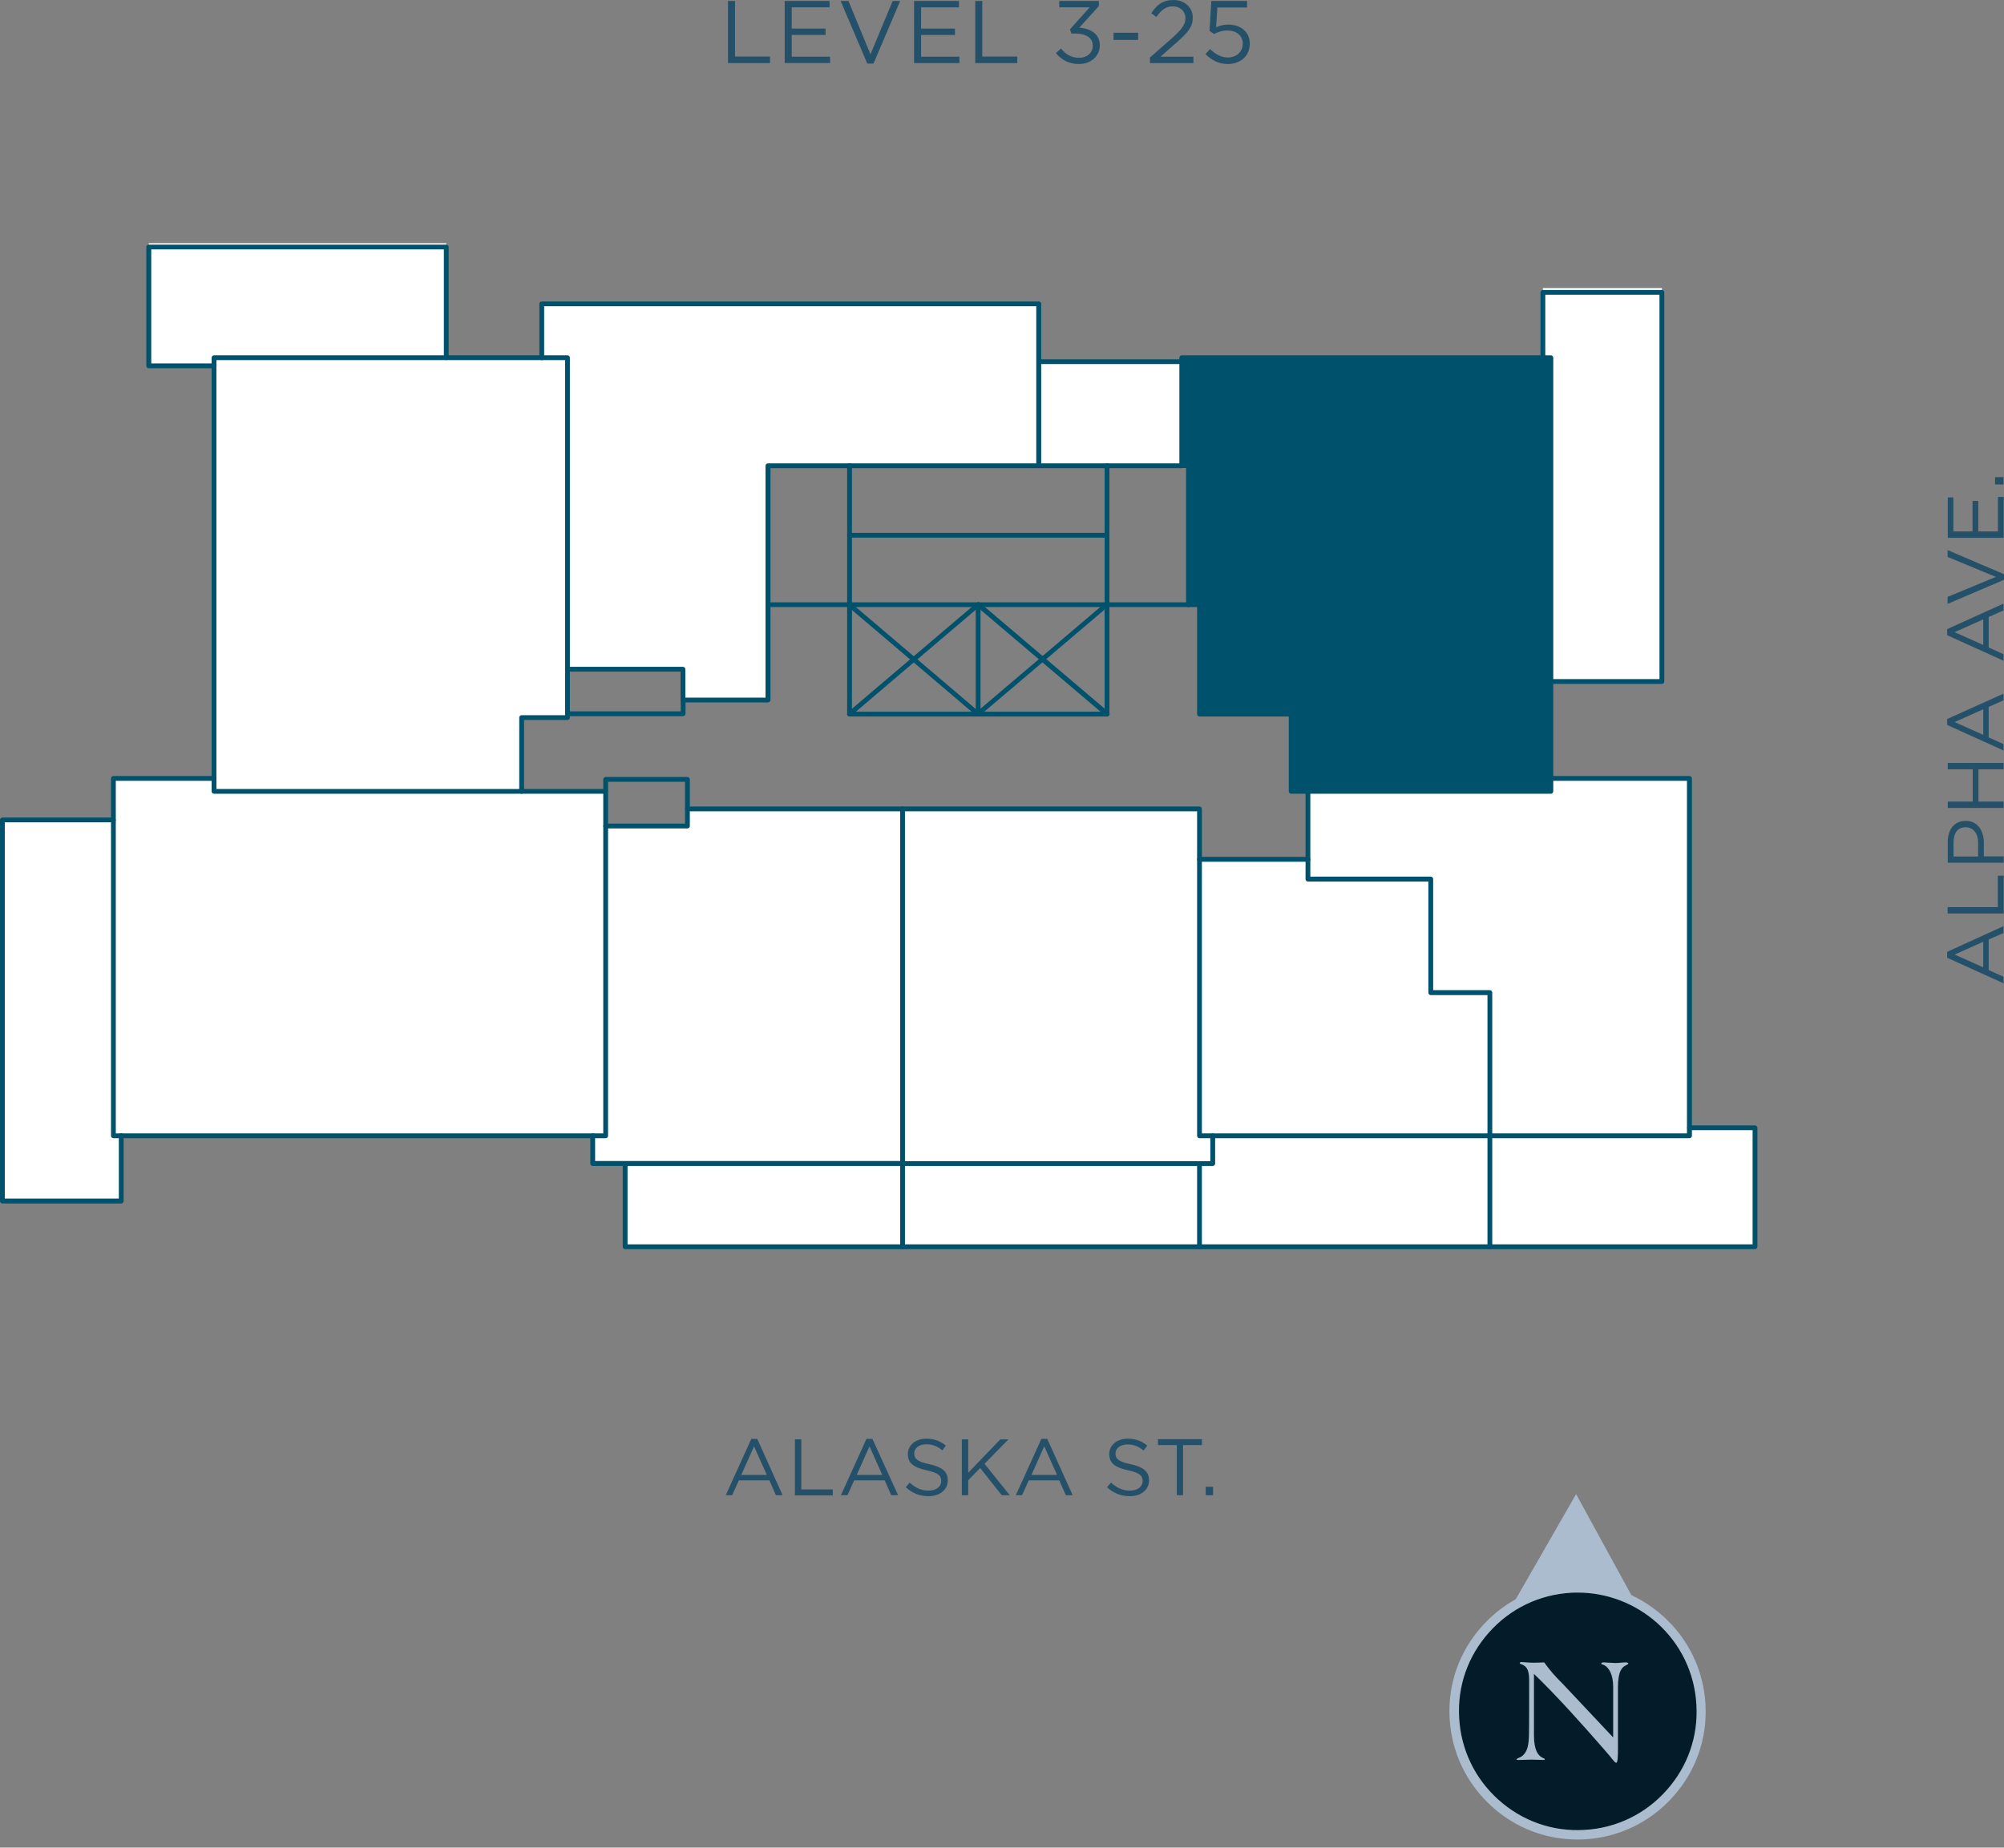 <?xml version="1.0" encoding="utf-8"?>
<!-- Generator: Adobe Illustrator 25.2.0, SVG Export Plug-In . SVG Version: 6.00 Build 0)  -->
<svg version="1.1" id="Layer_1" xmlns="http://www.w3.org/2000/svg" xmlns:xlink="http://www.w3.org/1999/xlink" x="0px" y="0px"
	 viewBox="0 0 125.47 115.71" style="enable-background:new 0 0 125.47 115.71;" xml:space="preserve">
<rect x="0" y="0" width="125.47" height="115.71" fill="#808080" stroke="none"/>
<style type="text/css">
	.st0{fill:#AABCCE;}
	.st1{fill:#041C2A;}
	.st2{enable-background:new    ;}
	.st3{clip-path:url(#SVGID_2_);}
	.st4{fill:#FFFFFF;}
	.st5{fill:#00516B;}
	.st6{fill:#245169;}
</style>
<g>
	<g>
		<g>
			<g>
				<polygon class="st0" points="98.68,93.57 94.85,100.24 102.37,100.32 				"/>
			</g>
			<g>
				<path class="st1" d="M98.86,99.5c4.28,0.05,7.7,3.54,7.65,7.81c-0.05,4.28-3.54,7.7-7.81,7.65c-4.28-0.05-7.7-3.54-7.65-7.81
					C91.08,102.9,94.58,99.45,98.86,99.5"/>
			</g>
		</g>
		<g class="st2">
			<path class="st0" d="M95.74,105.22c-0.01-0.51-0.07-0.86-0.51-1c-0.05-0.02-0.08-0.05-0.08-0.06c0-0.04,0.02-0.07,0.12-0.07
				s0.47,0.04,0.7,0.04c0.24,0,0.51-0.01,0.71-0.02c0.34,0.48,0.73,0.92,1.16,1.34l3.16,3.36v-3.16c0-0.81-0.28-1.2-0.53-1.35
				c-0.12-0.07-0.22-0.07-0.22-0.11c0-0.05,0.06-0.08,0.16-0.08c0.14,0,0.55,0.04,0.73,0.04c0.19,0,0.46-0.04,0.65-0.04
				c0.13,0,0.16,0.05,0.16,0.07s-0.05,0.06-0.14,0.11c-0.24,0.1-0.51,0.35-0.51,1.37v3.83c0,0.51-0.02,0.9-0.1,0.9h-0.02
				c-0.1,0-0.2-0.22-0.8-0.89c-1.16-1.33-2.85-3.24-4.34-4.67v3.85c0,0.96,0.28,1.25,0.48,1.37c0.13,0.08,0.2,0.08,0.2,0.13
				c0,0.02-0.02,0.04-0.07,0.04c-0.11,0-0.42-0.02-0.76-0.02c-0.19,0-0.72,0.02-0.83,0.02c-0.07,0-0.11-0.01-0.11-0.04
				c0-0.06,0.24-0.1,0.37-0.22c0.3-0.26,0.41-0.64,0.41-1.48C95.74,108.49,95.74,105.22,95.74,105.22z"/>
		</g>
	</g>
	<g>
		<g>
			<g>
				<defs>
					
						<rect id="SVGID_1_" x="90.53" y="93.55" transform="matrix(0.999 -0.055 0.055 0.999 -5.623 5.614)" width="16.21" height="21.73"/>
				</defs>
				<clipPath id="SVGID_2_">
					<use xlink:href="#SVGID_1_"  style="overflow:visible;"/>
				</clipPath>
				<g class="st3">
					<path class="st0" d="M98.76,115.2c-1.98,0-3.85-0.71-5.34-2.05c-1.59-1.43-2.54-3.4-2.66-5.53c-0.12-2.14,0.6-4.19,2.04-5.79
						s3.4-2.54,5.53-2.66l0.01,0.29l-0.01-0.29c2.13-0.11,4.19,0.6,5.79,2.04c1.6,1.43,2.54,3.4,2.66,5.53
						c0.12,2.13-0.6,4.19-2.04,5.79c-1.43,1.6-3.4,2.54-5.53,2.66C99.07,115.2,98.92,115.2,98.76,115.2z M98.79,99.74
						c-0.14,0-0.28,0-0.42,0.01c-1.99,0.11-3.81,0.99-5.13,2.47c-1.33,1.48-2,3.38-1.88,5.37c0.11,1.99,0.99,3.81,2.47,5.13
						c1.48,1.33,3.4,2,5.37,1.88c1.99-0.11,3.81-0.99,5.13-2.47c1.33-1.48,2-3.38,1.88-5.37c-0.11-1.99-0.99-3.81-2.47-5.13
						C102.37,100.42,100.62,99.74,98.79,99.74z"/>
				</g>
			</g>
		</g>
	</g>
</g>
<g>
	<g>
		<g>
			<g>
				<g class="st2">
					<g>
						<g>
							<rect x="9.31" y="15.23" class="st4" width="18.63" height="7.67"/>
						</g>
						<g>
							<rect x="65.04" y="22.65" class="st4" width="8.95" height="6.51"/>
						</g>
						<g>
							<rect x="96.6" y="18.04" class="st4" width="7.45" height="24.64"/>
						</g>
						<g>
							<rect x="39.14" y="70.62" class="st4" width="70.74" height="7.45"/>
						</g>
						<g>
							<rect x="0.15" y="51.35" class="st4" width="7.44" height="23.86"/>
						</g>
						<g>
							<polygon class="st4" points="37.92,51.74 37.92,71.13 37.11,71.13 7.59,71.13 7.1,71.13 7.1,51.35 7.1,48.75 13.4,48.75 
								13.4,49.56 32.66,49.56 37.92,49.56 							"/>
						</g>
						<g>
							<polygon class="st4" points="56.51,50.67 56.51,72.87 39.14,72.87 37.11,72.87 37.11,71.13 37.92,71.13 37.92,51.74 
								43.04,51.74 43.04,50.67 							"/>
						</g>
						<g>
							<polygon class="st4" points="75.1,72.87 56.51,72.87 56.51,50.67 75.1,50.67 75.1,53.81 75.1,71.13 75.93,71.13 75.93,72.87 
															"/>
						</g>
						<g>
							<polygon class="st4" points="81.88,55.06 89.58,55.06 89.58,62.17 93.28,62.17 93.28,71.13 75.93,71.13 75.1,71.13 
								75.1,53.81 81.88,53.81 							"/>
						</g>
						<g>
							<polygon class="st4" points="105.77,70.62 105.77,71.13 93.28,71.13 93.28,62.17 89.58,62.17 89.58,55.06 81.88,55.06 
								81.88,53.81 81.88,49.56 97.1,49.56 97.1,48.75 105.77,48.75 							"/>
						</g>
						<g>
							<polygon class="st5" points="97.1,48.75 97.1,49.56 81.89,49.56 80.84,49.56 80.84,44.72 75.1,44.72 75.1,37.87 74.41,37.87 
								74.41,29.17 73.99,29.17 73.99,22.65 73.99,22.4 96.6,22.4 97.1,22.4 97.1,42.68 							"/>
						</g>
						<g>
							<polygon class="st4" points="33.92,19.02 65.04,19.02 65.04,22.65 65.04,29.17 53.18,29.17 48.08,29.17 48.08,37.87 
								48.08,43.84 42.77,43.84 42.77,41.91 35.53,41.91 35.53,22.4 33.92,22.4 							"/>
						</g>
						<g>
							<polygon class="st4" points="35.53,44.7 35.53,44.94 32.66,44.94 32.66,49.56 13.4,49.56 13.4,48.75 13.4,22.91 13.4,22.4 
								27.95,22.4 33.92,22.4 35.53,22.4 35.53,41.91 							"/>
						</g>
						<g>
							<path class="st5" d="M75.93,73.02H56.51c-0.08,0-0.15-0.07-0.15-0.15s0.07-0.15,0.15-0.15h19.27v-1.59
								c0-0.08,0.07-0.15,0.15-0.15s0.15,0.07,0.15,0.15v1.74C76.08,72.95,76.01,73.02,75.93,73.02z"/>
						</g>
						<g>
							<path class="st5" d="M75.1,53.96c-0.08,0-0.15-0.07-0.15-0.15v-3H56.51c-0.08,0-0.15-0.07-0.15-0.15s0.07-0.15,0.15-0.15
								H75.1c0.08,0,0.15,0.07,0.15,0.15v3.15C75.25,53.9,75.18,53.96,75.1,53.96z"/>
						</g>
						<g>
							<path class="st5" d="M69.31,44.87c-0.03,0-0.07-0.01-0.1-0.04l-7.97-6.77l-7.96,6.77c-0.06,0.06-0.16,0.05-0.21-0.02
								c-0.05-0.06-0.05-0.16,0.02-0.21l8.06-6.85c0.06-0.05,0.14-0.05,0.2,0l8.07,6.85c0.06,0.05,0.07,0.15,0.02,0.21
								C69.39,44.85,69.35,44.87,69.31,44.87z"/>
						</g>
						<g>
							<path class="st5" d="M61.24,44.87c-0.04,0-0.07-0.01-0.1-0.04l-8.06-6.85c-0.06-0.05-0.07-0.15-0.02-0.21
								c0.05-0.06,0.15-0.07,0.21-0.02l7.96,6.77l7.97-6.77c0.06-0.05,0.16-0.04,0.21,0.02c0.05,0.06,0.05,0.16-0.02,0.21
								l-8.07,6.85C61.31,44.86,61.28,44.87,61.24,44.87z"/>
						</g>
						<g>
							<path class="st5" d="M61.24,44.87c-0.08,0-0.15-0.07-0.15-0.15v-6.85c0-0.08,0.07-0.15,0.15-0.15s0.15,0.07,0.15,0.15v6.85
								C61.39,44.8,61.32,44.87,61.24,44.87z"/>
						</g>
						<g>
							<path class="st5" d="M73.99,22.8h-8.95c-0.08,0-0.15-0.07-0.15-0.15s0.07-0.15,0.15-0.15h8.95c0.08,0,0.15,0.07,0.15,0.15
								S74.07,22.8,73.99,22.8z"/>
						</g>
						<g>
							<path class="st5" d="M7.59,75.37H0.15C0.07,75.37,0,75.3,0,75.22V51.35c0-0.08,0.07-0.15,0.15-0.15H7.1
								c0.08,0,0.15,0.07,0.15,0.15S7.18,51.5,7.1,51.5H0.3v23.56h7.14v-3.94c0-0.08,0.07-0.15,0.15-0.15s0.15,0.07,0.15,0.15v4.09
								C7.74,75.3,7.67,75.37,7.59,75.37z"/>
						</g>
						<g>
							<path class="st5" d="M109.87,78.23H39.14c-0.08,0-0.15-0.07-0.15-0.15v-5.21c0-0.08,0.07-0.15,0.15-0.15s0.15,0.07,0.15,0.15
								v5.06h70.44v-7.15h-3.95c-0.08,0-0.15-0.07-0.15-0.15s0.07-0.15,0.15-0.15h4.1c0.08,0,0.15,0.07,0.15,0.15v7.45
								C110.02,78.16,109.96,78.23,109.87,78.23z"/>
						</g>
						<g>
							<path class="st5" d="M13.4,23.06H9.31c-0.08,0-0.15-0.07-0.15-0.15v-7.44c0-0.08,0.07-0.15,0.15-0.15h18.63
								c0.08,0,0.15,0.07,0.15,0.15v6.93c0,0.08-0.07,0.15-0.15,0.15s-0.15-0.07-0.15-0.15v-6.78H9.47v7.14h3.94
								c0.08,0,0.15,0.07,0.15,0.15S13.49,23.06,13.4,23.06z"/>
						</g>
						<g>
							<path class="st5" d="M104.05,42.83H97.1c-0.08,0-0.15-0.07-0.15-0.15s0.07-0.15,0.15-0.15h6.8V18.46h-7.15v3.94
								c0,0.08-0.07,0.15-0.15,0.15s-0.15-0.07-0.15-0.15v-4.09c0-0.08,0.07-0.15,0.15-0.15h7.45c0.08,0,0.15,0.07,0.15,0.15v24.37
								C104.2,42.77,104.13,42.83,104.05,42.83z"/>
						</g>
						<g>
							<path class="st5" d="M56.51,78.23c-0.08,0-0.15-0.07-0.15-0.15v-5.21c0-0.08,0.07-0.15,0.15-0.15s0.15,0.07,0.15,0.15v5.21
								C56.66,78.16,56.6,78.23,56.51,78.23z"/>
						</g>
						<g>
							<path class="st5" d="M75.1,78.23c-0.08,0-0.15-0.07-0.15-0.15v-5.21c0-0.08,0.07-0.15,0.15-0.15s0.15,0.07,0.15,0.15v5.21
								C75.25,78.16,75.18,78.23,75.1,78.23z"/>
						</g>
						<g>
							<path class="st5" d="M53.19,38.02c-0.08,0-0.15-0.07-0.15-0.15v-8.71c0-0.08,0.07-0.15,0.15-0.15s0.15,0.07,0.15,0.15v8.71
								C53.34,37.96,53.27,38.02,53.19,38.02z"/>
						</g>
						<g>
							<path class="st5" d="M69.31,38.02c-0.08,0-0.15-0.07-0.15-0.15v-8.71c0-0.08,0.07-0.15,0.15-0.15s0.15,0.07,0.15,0.15v8.71
								C69.46,37.96,69.39,38.02,69.31,38.02z"/>
						</g>
						<g>
							<path class="st5" d="M93.28,78.23c-0.08,0-0.15-0.07-0.15-0.15v-6.95c0-0.08,0.07-0.15,0.15-0.15s0.15,0.07,0.15,0.15v6.95
								C93.43,78.16,93.36,78.23,93.28,78.23z"/>
						</g>
						<g>
							<path class="st5" d="M53.19,38.02h-5.1c-0.08,0-0.15-0.07-0.15-0.15s0.07-0.15,0.15-0.15h5.1c0.08,0,0.15,0.07,0.15,0.15
								S53.27,38.02,53.19,38.02z"/>
						</g>
						<g>
							<path class="st5" d="M74.41,38.02h-5.1c-0.08,0-0.15-0.07-0.15-0.15s0.07-0.15,0.15-0.15h5.1c0.08,0,0.15,0.07,0.15,0.15
								S74.49,38.02,74.41,38.02z"/>
						</g>
						<g>
							<path class="st5" d="M73.99,29.32h-8.95c-0.08,0-0.15-0.07-0.15-0.15s0.07-0.15,0.15-0.15h8.95c0.08,0,0.15,0.07,0.15,0.15
								S74.07,29.32,73.99,29.32z"/>
						</g>
						<g>
							<path class="st5" d="M69.31,44.87H53.19c-0.08,0-0.15-0.07-0.15-0.15v-6.85c0-0.08,0.07-0.15,0.15-0.15h16.12
								c0.08,0,0.15,0.07,0.15,0.15v6.85C69.46,44.8,69.39,44.87,69.31,44.87z M53.34,44.57h15.82v-6.55H53.34V44.57z"/>
						</g>
						<g>
							<path class="st5" d="M81.89,49.71h-1.05c-0.08,0-0.15-0.07-0.15-0.15v-4.69H75.1c-0.08,0-0.15-0.07-0.15-0.15v-6.7h-0.54
								c-0.08,0-0.15-0.07-0.15-0.15v-8.56h-0.27c-0.08,0-0.15-0.07-0.15-0.15V22.4c0-0.08,0.07-0.15,0.15-0.15H97.1
								c0.08,0,0.15,0.07,0.15,0.15v26.35c0,0.08-0.07,0.15-0.15,0.15s-0.15-0.07-0.15-0.15v-26.2H74.14v6.46h0.27
								c0.08,0,0.15,0.07,0.15,0.15v8.56h0.54c0.08,0,0.15,0.07,0.15,0.15v6.7h5.59c0.08,0,0.15,0.07,0.15,0.15v4.69h0.9
								c0.08,0,0.15,0.07,0.15,0.15S81.97,49.71,81.89,49.71z"/>
						</g>
						<g>
							<path class="st5" d="M43.04,50.82c-0.08,0-0.15-0.07-0.15-0.15v-1.71h-4.82v0.6c0,0.08-0.07,0.15-0.15,0.15
								s-0.15-0.07-0.15-0.15v-0.75c0-0.08,0.07-0.15,0.15-0.15h5.12c0.08,0,0.15,0.07,0.15,0.15v1.86
								C43.19,50.75,43.13,50.82,43.04,50.82z"/>
						</g>
						<g>
							<path class="st5" d="M56.51,73.02h-19.4c-0.08,0-0.15-0.07-0.15-0.15v-1.74c0-0.08,0.07-0.15,0.15-0.15s0.15,0.07,0.15,0.15
								v1.58h19.1v-21.9H43.19v0.92c0,0.08-0.07,0.15-0.15,0.15h-5.12c-0.08,0-0.15-0.07-0.15-0.15s0.07-0.15,0.15-0.15h4.97v-0.92
								c0-0.08,0.07-0.15,0.15-0.15h13.47c0.08,0,0.15,0.07,0.15,0.15v22.2C56.66,72.95,56.6,73.02,56.51,73.02z"/>
						</g>
						<g>
							<path class="st5" d="M37.92,71.28H7.1c-0.08,0-0.15-0.07-0.15-0.15V48.75c0-0.08,0.07-0.15,0.15-0.15h6.31
								c0.08,0,0.15,0.07,0.15,0.15s-0.07,0.15-0.15,0.15H7.25v22.08h30.52V49.71h-5.11c-0.08,0-0.15-0.07-0.15-0.15
								s0.07-0.15,0.15-0.15h5.26c0.08,0,0.15,0.07,0.15,0.15v21.57C38.07,71.21,38,71.28,37.92,71.28z"/>
						</g>
						<g>
							<path class="st5" d="M42.77,44.85h-7.23c-0.08,0-0.15-0.07-0.15-0.15s0.07-0.15,0.15-0.15h7.08v-0.71
								c0-0.08,0.07-0.15,0.15-0.15s0.15,0.07,0.15,0.15v0.86C42.92,44.78,42.85,44.85,42.77,44.85z"/>
						</g>
						<g>
							<path class="st5" d="M48.08,43.99h-5.32c-0.08,0-0.15-0.07-0.15-0.15v-1.78h-7.08c-0.08,0-0.15-0.07-0.15-0.15
								s0.07-0.15,0.15-0.15h7.23c0.08,0,0.15,0.07,0.15,0.15v1.78h5.02V29.17c0-0.08,0.07-0.15,0.15-0.15h16.8v-9.84H34.07v3.23
								c0,0.08-0.07,0.15-0.15,0.15s-0.15-0.07-0.15-0.15v-3.38c0-0.08,0.07-0.15,0.15-0.15h31.12c0.08,0,0.15,0.07,0.15,0.15v10.14
								c0,0.08-0.07,0.15-0.15,0.15h-16.8v14.52C48.23,43.92,48.17,43.99,48.08,43.99z"/>
						</g>
						<g>
							<path class="st5" d="M32.66,49.71H13.4c-0.08,0-0.15-0.07-0.15-0.15V22.4c0-0.08,0.07-0.15,0.15-0.15h22.13
								c0.08,0,0.15,0.07,0.15,0.15v22.54c0,0.08-0.07,0.15-0.15,0.15h-2.72v4.47C32.81,49.64,32.74,49.71,32.66,49.71z
								 M13.55,49.41h18.96v-4.47c0-0.08,0.07-0.15,0.15-0.15h2.72V22.55H13.55V49.41z"/>
						</g>
						<g>
							<path class="st5" d="M69.31,33.67H53.19c-0.08,0-0.15-0.07-0.15-0.15s0.07-0.15,0.15-0.15h16.12c0.08,0,0.15,0.07,0.15,0.15
								S69.39,33.67,69.31,33.67z"/>
						</g>
						<g>
							<path class="st5" d="M105.77,71.28H93.28c-0.08,0-0.15-0.07-0.15-0.15s0.07-0.15,0.15-0.15h12.34V48.9h-8.37v0.66
								c0,0.08-0.07,0.15-0.15,0.15H82.04v4.11c0,0.08-0.07,0.15-0.15,0.15s-0.15-0.07-0.15-0.15v-4.26c0-0.08,0.07-0.15,0.15-0.15
								h15.07v-0.66c0-0.08,0.07-0.15,0.15-0.15h8.67c0.08,0,0.15,0.07,0.15,0.15v22.38C105.93,71.21,105.86,71.28,105.77,71.28z"/>
						</g>
						<g>
							<path class="st5" d="M93.28,71.28H75.1c-0.08,0-0.15-0.07-0.15-0.15V53.81c0-0.08,0.07-0.15,0.15-0.15h6.79
								c0.08,0,0.15,0.07,0.15,0.15v1.09h7.54c0.08,0,0.15,0.07,0.15,0.15v6.96h3.55c0.08,0,0.15,0.07,0.15,0.15v8.96
								C93.43,71.21,93.36,71.28,93.28,71.28z M75.25,70.98h17.88v-8.66h-3.55c-0.08,0-0.15-0.07-0.15-0.15v-6.96h-7.54
								c-0.08,0-0.15-0.07-0.15-0.15v-1.09h-6.49V70.98z"/>
						</g>
						<g>
							<path class="st6" d="M45.58,0.06h0.44v3.48h2.19v0.41h-2.63V0.06z"/>
							<path class="st6" d="M51.94,0.46h-2.37v1.33h2.12v0.4h-2.12v1.36h2.4v0.4h-2.84V0.06h2.81V0.46z"/>
							<path class="st6" d="M55.89,0.06h0.47l-1.67,3.92H54.3l-1.67-3.92h0.49L54.5,3.4L55.89,0.06z"/>
							<path class="st6" d="M60.04,0.46h-2.37v1.33h2.12v0.4h-2.12v1.36h2.4v0.4h-2.84V0.06h2.81V0.46z"/>
							<path class="st6" d="M61.06,0.06h0.44v3.48h2.19v0.41h-2.63V0.06z"/>
							<path class="st6" d="M66.32,0.45V0.06h2.48v0.32l-1.22,1.35c0.68,0.06,1.28,0.38,1.28,1.1c0,0.7-0.58,1.18-1.3,1.18
								c-0.65,0-1.13-0.28-1.45-0.69l0.32-0.28c0.3,0.37,0.66,0.58,1.14,0.58c0.47,0,0.85-0.3,0.85-0.76c0-0.49-0.44-0.76-1.09-0.76
								h-0.25l-0.09-0.26l1.23-1.38H66.32z"/>
							<path class="st6" d="M69.72,2.5V2.05h1.54V2.5H69.72z"/>
							<path class="st6" d="M72.4,1.06l-0.32-0.23C72.42,0.31,72.79,0,73.47,0c0.71,0,1.21,0.47,1.21,1.11
								c0,0.57-0.3,0.92-0.98,1.52l-1.04,0.92h2.06v0.4H72V3.6l1.41-1.24c0.59-0.53,0.81-0.83,0.81-1.22c0-0.46-0.36-0.74-0.78-0.74
								C73,0.39,72.71,0.63,72.4,1.06z"/>
							<path class="st6" d="M75.84,0.06h2.24v0.41h-1.86l-0.08,1.24c0.23-0.1,0.44-0.17,0.77-0.17c0.75,0,1.34,0.45,1.34,1.19
								c0,0.77-0.58,1.28-1.39,1.28c-0.56,0-1.04-0.27-1.39-0.62l0.29-0.32c0.34,0.33,0.71,0.53,1.11,0.53
								c0.56,0,0.94-0.37,0.94-0.87c0-0.49-0.39-0.82-0.97-0.82c-0.33,0-0.59,0.1-0.82,0.22l-0.29-0.19L75.84,0.06z"/>
						</g>
						<g>
							<path class="st6" d="M49,93.64h-0.42l-0.41-0.93h-1.91l-0.42,0.93h-0.4l1.6-3.53h0.37L49,93.64z M47.21,90.58l-0.8,1.79h1.6
								L47.21,90.58z"/>
							<path class="st6" d="M49.78,90.14h0.39v3.14h1.97v0.37h-2.37V90.14z"/>
							<path class="st6" d="M56.23,93.64H55.8l-0.41-0.93h-1.91l-0.42,0.93h-0.41l1.6-3.53h0.37L56.23,93.64z M54.44,90.58
								l-0.8,1.79h1.6L54.44,90.58z"/>
							<path class="st6" d="M58.2,91.7c0.78,0.17,1.14,0.46,1.14,1c0,0.61-0.5,1-1.2,1c-0.56,0-1.01-0.18-1.43-0.56l0.24-0.29
								c0.37,0.33,0.72,0.5,1.2,0.5c0.47,0,0.78-0.25,0.78-0.6c0-0.33-0.18-0.51-0.91-0.67c-0.81-0.18-1.18-0.44-1.18-1.02
								c0-0.56,0.49-0.96,1.15-0.96c0.51,0,0.88,0.15,1.23,0.43L59,90.83c-0.32-0.27-0.65-0.38-1.01-0.38
								c-0.46,0-0.75,0.25-0.75,0.57C57.24,91.35,57.42,91.54,58.2,91.7z"/>
							<path class="st6" d="M63.22,93.64h-0.5l-1.35-1.7l-0.75,0.76v0.94h-0.4v-3.5h0.4v2.09l2.01-2.09h0.51l-1.5,1.53L63.22,93.64z
								"/>
							<path class="st6" d="M67.16,93.64h-0.43l-0.41-0.93h-1.91l-0.42,0.93H63.6l1.6-3.53h0.37L67.16,93.64z M65.38,90.58
								l-0.8,1.79h1.6L65.38,90.58z"/>
							<path class="st6" d="M70.8,91.7c0.78,0.17,1.14,0.46,1.14,1c0,0.61-0.5,1-1.2,1c-0.56,0-1.01-0.18-1.43-0.56l0.25-0.29
								c0.37,0.33,0.72,0.5,1.2,0.5c0.47,0,0.78-0.25,0.78-0.6c0-0.33-0.17-0.51-0.91-0.67c-0.81-0.18-1.18-0.44-1.18-1.02
								c0-0.56,0.49-0.96,1.15-0.96c0.51,0,0.88,0.15,1.23,0.43l-0.23,0.31c-0.33-0.27-0.65-0.38-1.01-0.38
								c-0.46,0-0.75,0.25-0.75,0.57C69.84,91.35,70.02,91.54,70.8,91.7z"/>
							<path class="st6" d="M74.08,93.64h-0.4v-3.14h-1.18v-0.37h2.75v0.37h-1.18V93.64z"/>
							<path class="st6" d="M75.49,93.64v-0.53h0.46v0.53H75.49z"/>
						</g>
						<g>
							<path class="st6" d="M125.44,58v0.43l-0.93,0.41v1.91l0.93,0.42v0.41l-3.53-1.6v-0.37L125.44,58z M122.38,59.78l1.79,0.8
								v-1.6L122.38,59.78z"/>
							<path class="st6" d="M121.94,57.21v-0.4h3.14v-1.97h0.37v2.37H121.94z"/>
							<path class="st6" d="M124.21,52.78v0.85h1.24v0.4h-3.5v-1.31c0-0.79,0.42-1.31,1.12-1.31
								C123.82,51.4,124.21,52.03,124.21,52.78z M122.31,52.75v0.89h1.54v-0.87c0-0.58-0.31-0.96-0.78-0.96
								C122.57,51.8,122.31,52.18,122.31,52.75z"/>
							<path class="st6" d="M123.87,50.2h1.58v0.4h-3.5v-0.4h1.56v-2.02h-1.56v-0.4h3.5v0.4h-1.58V50.2z"/>
							<path class="st6" d="M125.44,43.44v0.42l-0.93,0.41v1.91l0.93,0.42V47l-3.53-1.6v-0.37L125.44,43.44z M122.38,45.22l1.79,0.8
								v-1.6L122.38,45.22z"/>
							<path class="st6" d="M125.44,37.8v0.43l-0.93,0.41v1.91l0.93,0.42v0.41l-3.53-1.6V39.4L125.44,37.8z M122.38,39.59l1.79,0.8
								v-1.6L122.38,39.59z"/>
							<path class="st6" d="M121.94,34.88v-0.43l3.53,1.51v0.35l-3.53,1.51v-0.44l3.02-1.25L121.94,34.88z"/>
							<path class="st6" d="M122.3,31.14v2.14h1.2v-1.91h0.36v1.91h1.23v-2.16h0.36v2.56h-3.5v-2.53H122.3z"/>
							<path class="st6" d="M125.44,30.34h-0.53v-0.46h0.53V30.34z"/>
						</g>
					</g>
				</g>
			</g>
		</g>
	</g>
</g>
</svg>
